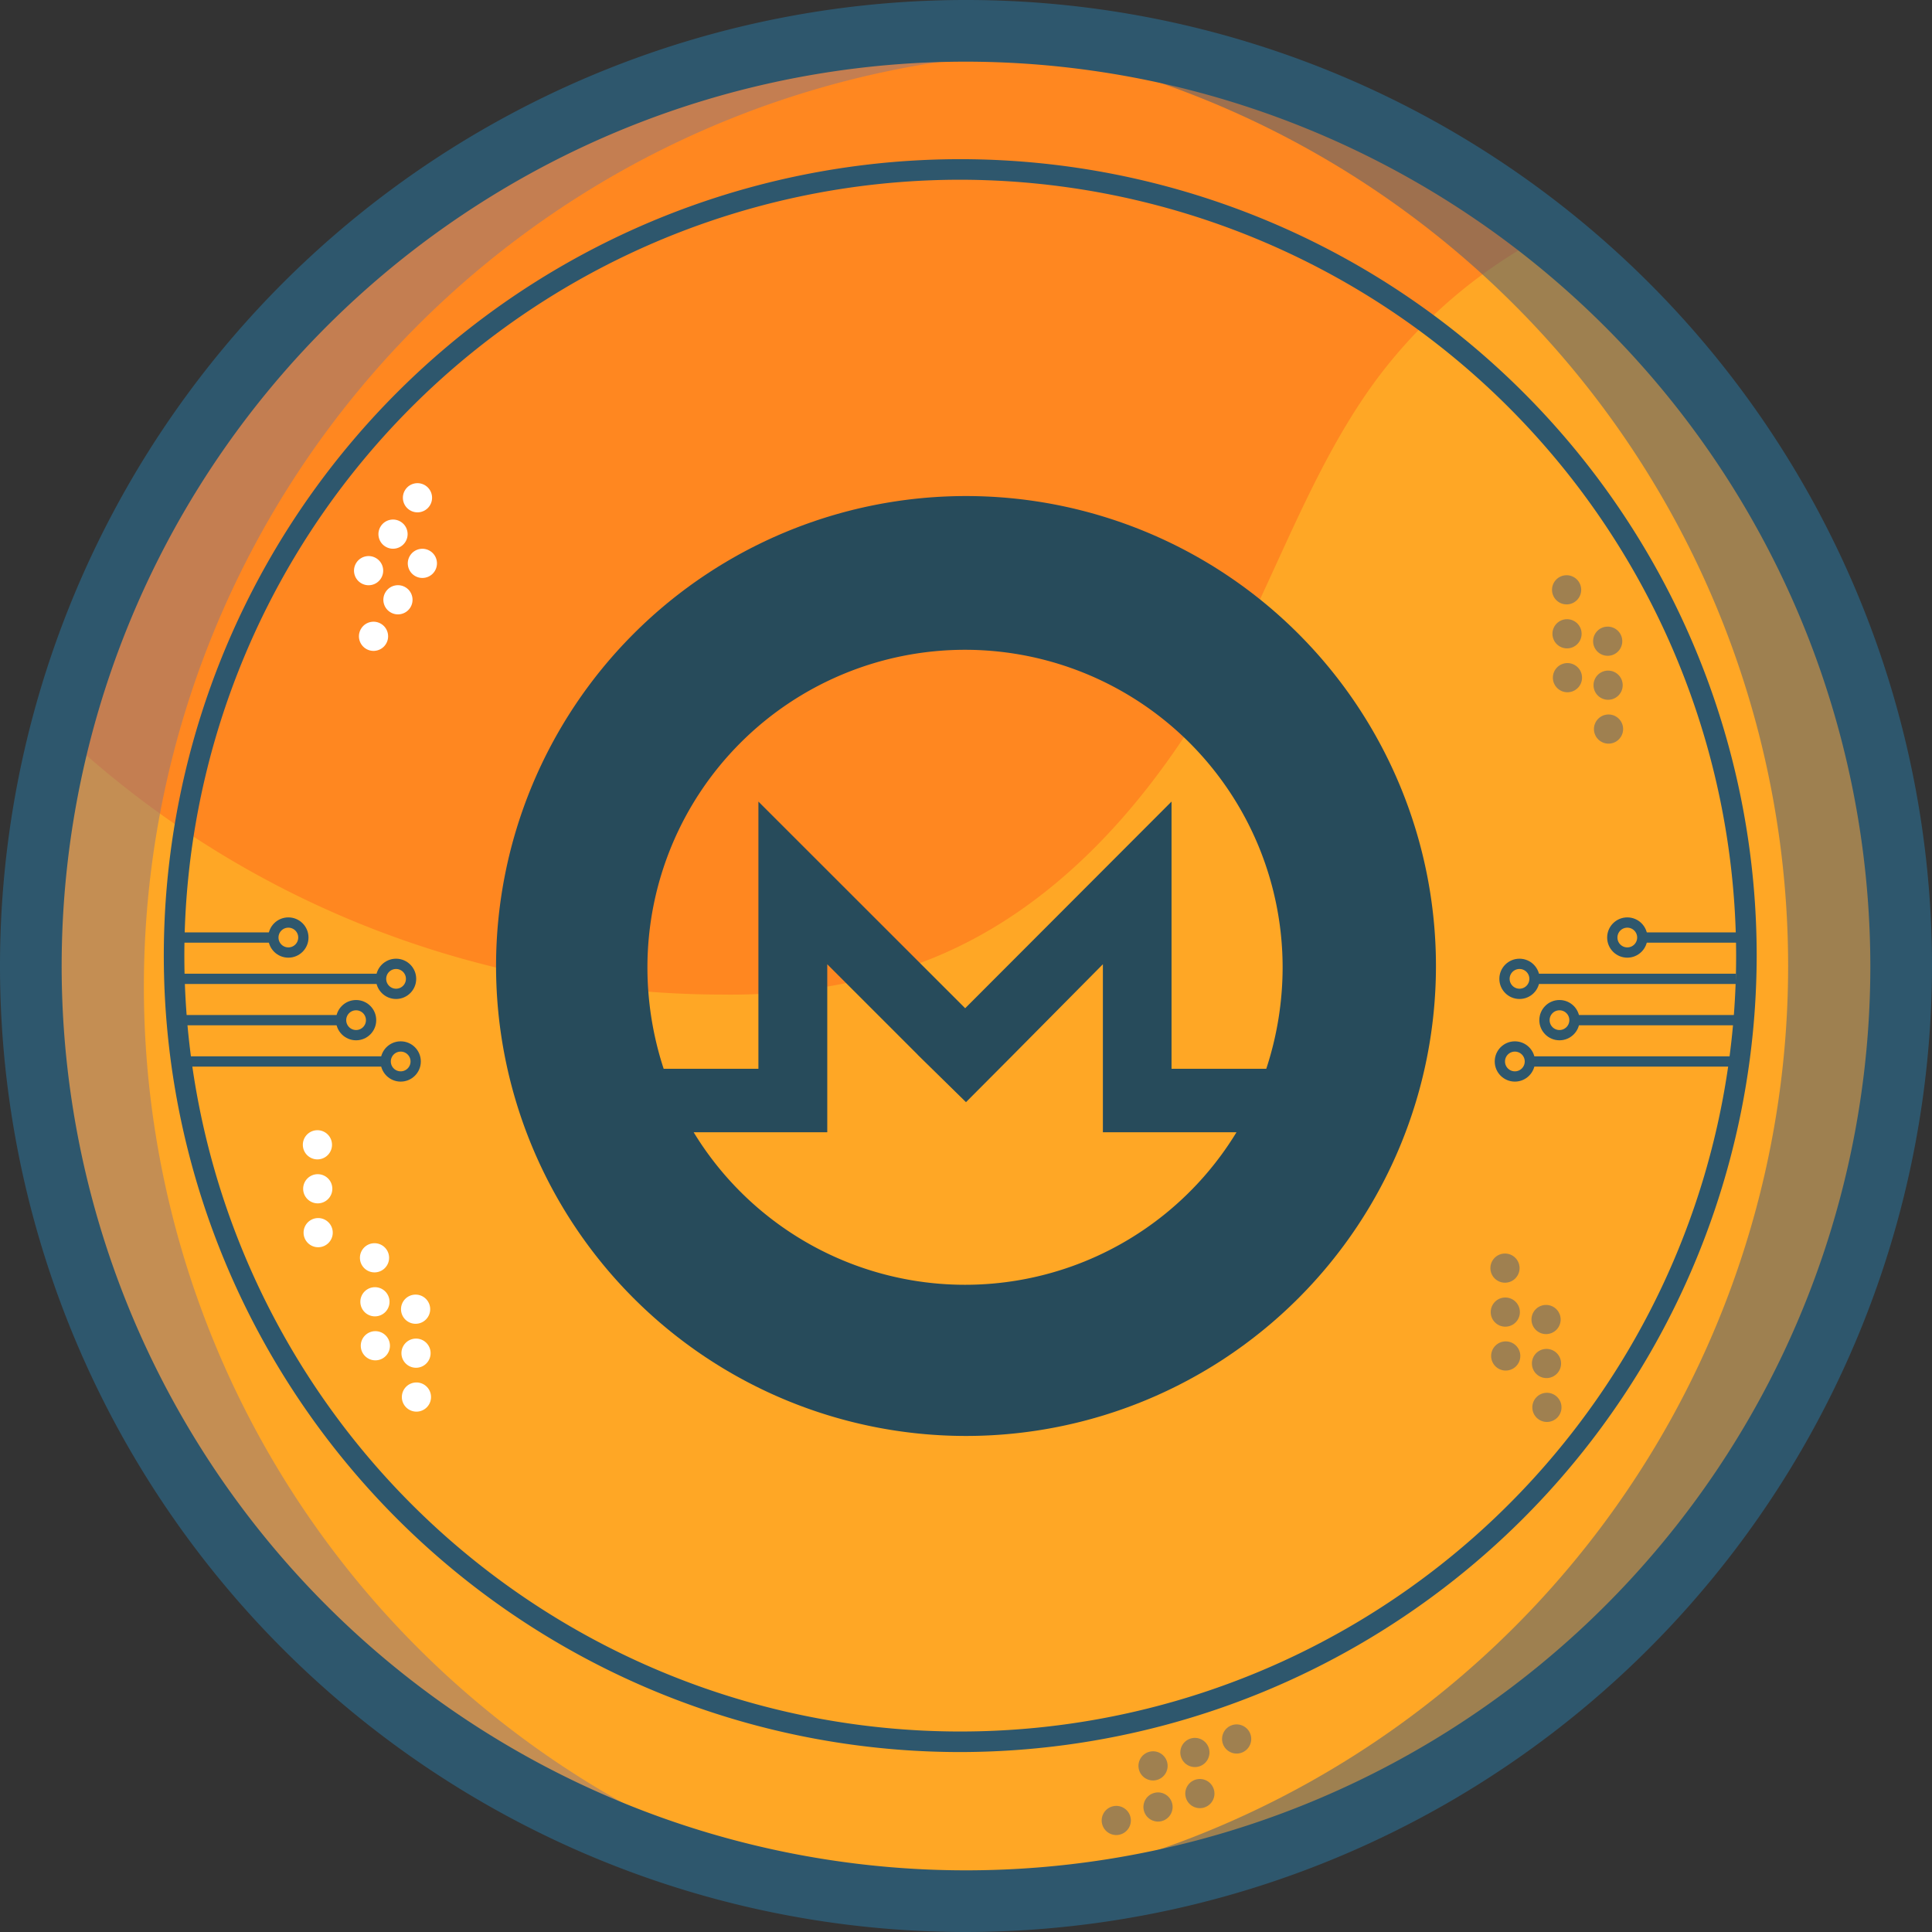 <svg xmlns="http://www.w3.org/2000/svg" viewBox="0 0 188 188"><rect x="0" y="0" width="188" height="188" fill="#333333" stroke="none"/><defs><style>.cls-1{fill:#ff8720;}.cls-2{fill:#ffa725;}.cls-3{fill:#8a7683;}.cls-3,.cls-4,.cls-7{opacity:0.5;}.cls-4,.cls-8{fill:#3f5a7c;}.cls-5{fill:#2e576d;}.cls-6{fill:#fff;}.cls-9{fill:none;stroke:#2e576d;stroke-miterlimit:10;}.cls-10{fill:#274b5b;}</style></defs><title>Asset 300</title><g id="Layer_2" data-name="Layer 2"><g id="Layer_1-2" data-name="Layer 1"><circle class="cls-1" cx="95" cy="95" r="91"/><path class="cls-2" d="M184,94A91,91,0,1,1,5.08,70.44,94.09,94.09,0,0,0,70.29,96.78a56.51,56.51,0,0,0,19.29-3.09c14.47-5.36,24.72-18.49,31.57-32.31,4-8.16,7.24-16.82,12.6-24.19A48.77,48.77,0,0,1,150,23.09,90.81,90.81,0,0,1,184,94Z"/><path class="cls-3" d="M14,96A91,91,0,0,1,100,5.14Q97.52,5,95,5a91,91,0,1,0,0,182q2.52,0,5-.14A91,91,0,0,1,14,96Z"/><path class="cls-4" d="M174,94a91,91,0,0,1-86,90.86q2.48.13,5,.14A91,91,0,1,0,93,3q-2.52,0-5,.14A91,91,0,0,1,174,94Z"/><path class="cls-5" d="M94,188a94,94,0,1,1,94-94A94.11,94.11,0,0,1,94,188ZM94,6a88,88,0,1,0,88,88A88.1,88.1,0,0,0,94,6Z"/><path class="cls-5" d="M93.44,170.49A77.5,77.5,0,1,1,170.94,93,77.59,77.59,0,0,1,93.44,170.49Zm0-153A75.5,75.5,0,1,0,168.94,93,75.59,75.59,0,0,0,93.44,17.49Z"/><circle class="cls-6" cx="40.44" cy="127.4" r="1.42" transform="translate(-1.22 0.39) rotate(-0.55)"/><circle class="cls-6" cx="40.48" cy="131.68" r="1.42" transform="translate(-1.26 0.39) rotate(-0.55)"/><circle class="cls-6" cx="40.52" cy="135.95" r="1.42" transform="translate(-1.3 0.39) rotate(-0.55)"/><circle class="cls-6" cx="36.44" cy="122.4" r="1.42" transform="translate(-1.17 0.35) rotate(-0.55)"/><circle class="cls-6" cx="36.48" cy="126.68" r="1.42" transform="translate(-1.21 0.35) rotate(-0.55)"/><circle class="cls-6" cx="36.52" cy="130.95" r="1.42" transform="translate(-1.25 0.36) rotate(-0.55)"/><g class="cls-7"><circle class="cls-8" cx="156.44" cy="62.4" r="1.42" transform="translate(-0.59 1.5) rotate(-0.55)"/><circle class="cls-8" cx="156.48" cy="66.68" r="1.42" transform="translate(-0.63 1.5) rotate(-0.55)"/><circle class="cls-8" cx="156.52" cy="70.95" r="1.42" transform="translate(-0.67 1.5) rotate(-0.55)"/><circle class="cls-8" cx="152.44" cy="57.4" r="1.42" transform="translate(-0.54 1.46) rotate(-0.55)"/><circle class="cls-8" cx="152.48" cy="61.68" r="1.42" transform="translate(-0.58 1.46) rotate(-0.55)"/><circle class="cls-8" cx="152.52" cy="65.95" r="1.42" transform="translate(-0.62 1.46) rotate(-0.55)"/></g><g class="cls-7"><circle class="cls-8" cx="150.44" cy="128.4" r="1.42" transform="translate(-1.22 1.45) rotate(-0.55)"/><circle class="cls-8" cx="150.48" cy="132.68" r="1.42" transform="translate(-1.26 1.45) rotate(-0.55)"/><circle class="cls-8" cx="150.52" cy="136.95" r="1.42" transform="translate(-1.3 1.45) rotate(-0.55)"/><circle class="cls-8" cx="146.44" cy="123.4" r="1.42" transform="translate(-1.17 1.41) rotate(-0.55)"/><circle class="cls-8" cx="146.48" cy="127.68" r="1.42" transform="translate(-1.22 1.41) rotate(-0.55)"/><circle class="cls-8" cx="146.52" cy="131.95" r="1.42" transform="translate(-1.26 1.41) rotate(-0.55)"/></g><circle class="cls-6" cx="41.1" cy="54.82" r="1.42" transform="translate(-27.32 58.43) rotate(-56.16)"/><circle class="cls-6" cx="38.72" cy="58.37" r="1.42" transform="translate(-31.32 58.02) rotate(-56.16)"/><circle class="cls-6" cx="36.34" cy="61.92" r="1.42" transform="translate(-35.32 57.62) rotate(-56.16)"/><circle class="cls-6" cx="40.62" cy="48.44" r="1.42" transform="translate(-22.23 55.2) rotate(-56.16)"/><circle class="cls-6" cx="38.25" cy="51.98" r="1.42" transform="translate(-26.23 54.8) rotate(-56.16)"/><circle class="cls-6" cx="35.87" cy="55.53" r="1.42" transform="translate(-30.23 54.4) rotate(-56.16)"/><g class="cls-7"><circle class="cls-8" cx="116.76" cy="174.52" r="1.42" transform="translate(-47.9 44.23) rotate(-17.86)"/><circle class="cls-8" cx="112.69" cy="175.83" r="1.42" transform="translate(-48.5 43.04) rotate(-17.86)"/><circle class="cls-8" cx="108.63" cy="177.14" r="1.42" transform="translate(-49.1 41.86) rotate(-17.86)"/><circle class="cls-8" cx="120.34" cy="169.21" r="1.42" transform="translate(-46.1 45.07) rotate(-17.86)"/><circle class="cls-8" cx="116.28" cy="170.52" r="1.42" transform="translate(-46.7 43.89) rotate(-17.86)"/><circle class="cls-8" cx="112.21" cy="171.83" r="1.42" transform="translate(-47.3 42.7) rotate(-17.86)"/></g><circle class="cls-6" cx="30.88" cy="111.4" r="1.42" transform="translate(-1.06 0.3) rotate(-0.55)"/><circle class="cls-6" cx="30.92" cy="115.68" r="1.42" transform="translate(-1.11 0.3) rotate(-0.55)"/><circle class="cls-6" cx="30.96" cy="119.95" r="1.42" transform="translate(-1.15 0.3) rotate(-0.55)"/><line class="cls-9" x1="18" y1="103.29" x2="37.42" y2="103.29"/><circle class="cls-9" cx="38.99" cy="103.29" r="1.46"/><line class="cls-9" x1="16.96" y1="99.27" x2="33.08" y2="99.27"/><circle class="cls-9" cx="34.65" cy="99.27" r="1.46"/><line class="cls-9" x1="16.96" y1="91.23" x2="26.49" y2="91.23"/><circle class="cls-9" cx="28.06" cy="91.23" r="1.46"/><line class="cls-9" x1="17.48" y1="95.25" x2="36.97" y2="95.25"/><circle class="cls-9" cx="38.54" cy="95.25" r="1.46"/><line class="cls-9" x1="168.4" y1="103.29" x2="148.98" y2="103.29"/><circle class="cls-9" cx="147.41" cy="103.29" r="1.46"/><line class="cls-9" x1="169.44" y1="99.27" x2="153.32" y2="99.27"/><circle class="cls-9" cx="151.75" cy="99.27" r="1.46"/><line class="cls-9" x1="169.44" y1="91.23" x2="159.91" y2="91.23"/><circle class="cls-9" cx="158.35" cy="91.23" r="1.46"/><line class="cls-9" x1="168.92" y1="95.25" x2="149.43" y2="95.25"/><circle class="cls-9" cx="147.86" cy="95.25" r="1.46"/><path class="cls-10" d="M94,139.73A45.73,45.73,0,1,1,139.73,94,45.73,45.73,0,0,1,94,139.73Zm-.09-76.5A30.91,30.91,0,0,0,63,94.13s0,0,0,0A31.66,31.66,0,0,0,64.58,104H73.8V78L93.92,98.11,114,78v26h9.22a31.64,31.64,0,0,0,1.59-9.81A30.91,30.91,0,0,0,93.92,63.23Zm-4.61,39.4-8.8-8.8v16.35h-13a30.92,30.92,0,0,0,52.82,0h-13V93.83l-8.72,8.8L94,107.25l-4.7-4.61Z"/></g></g></svg>